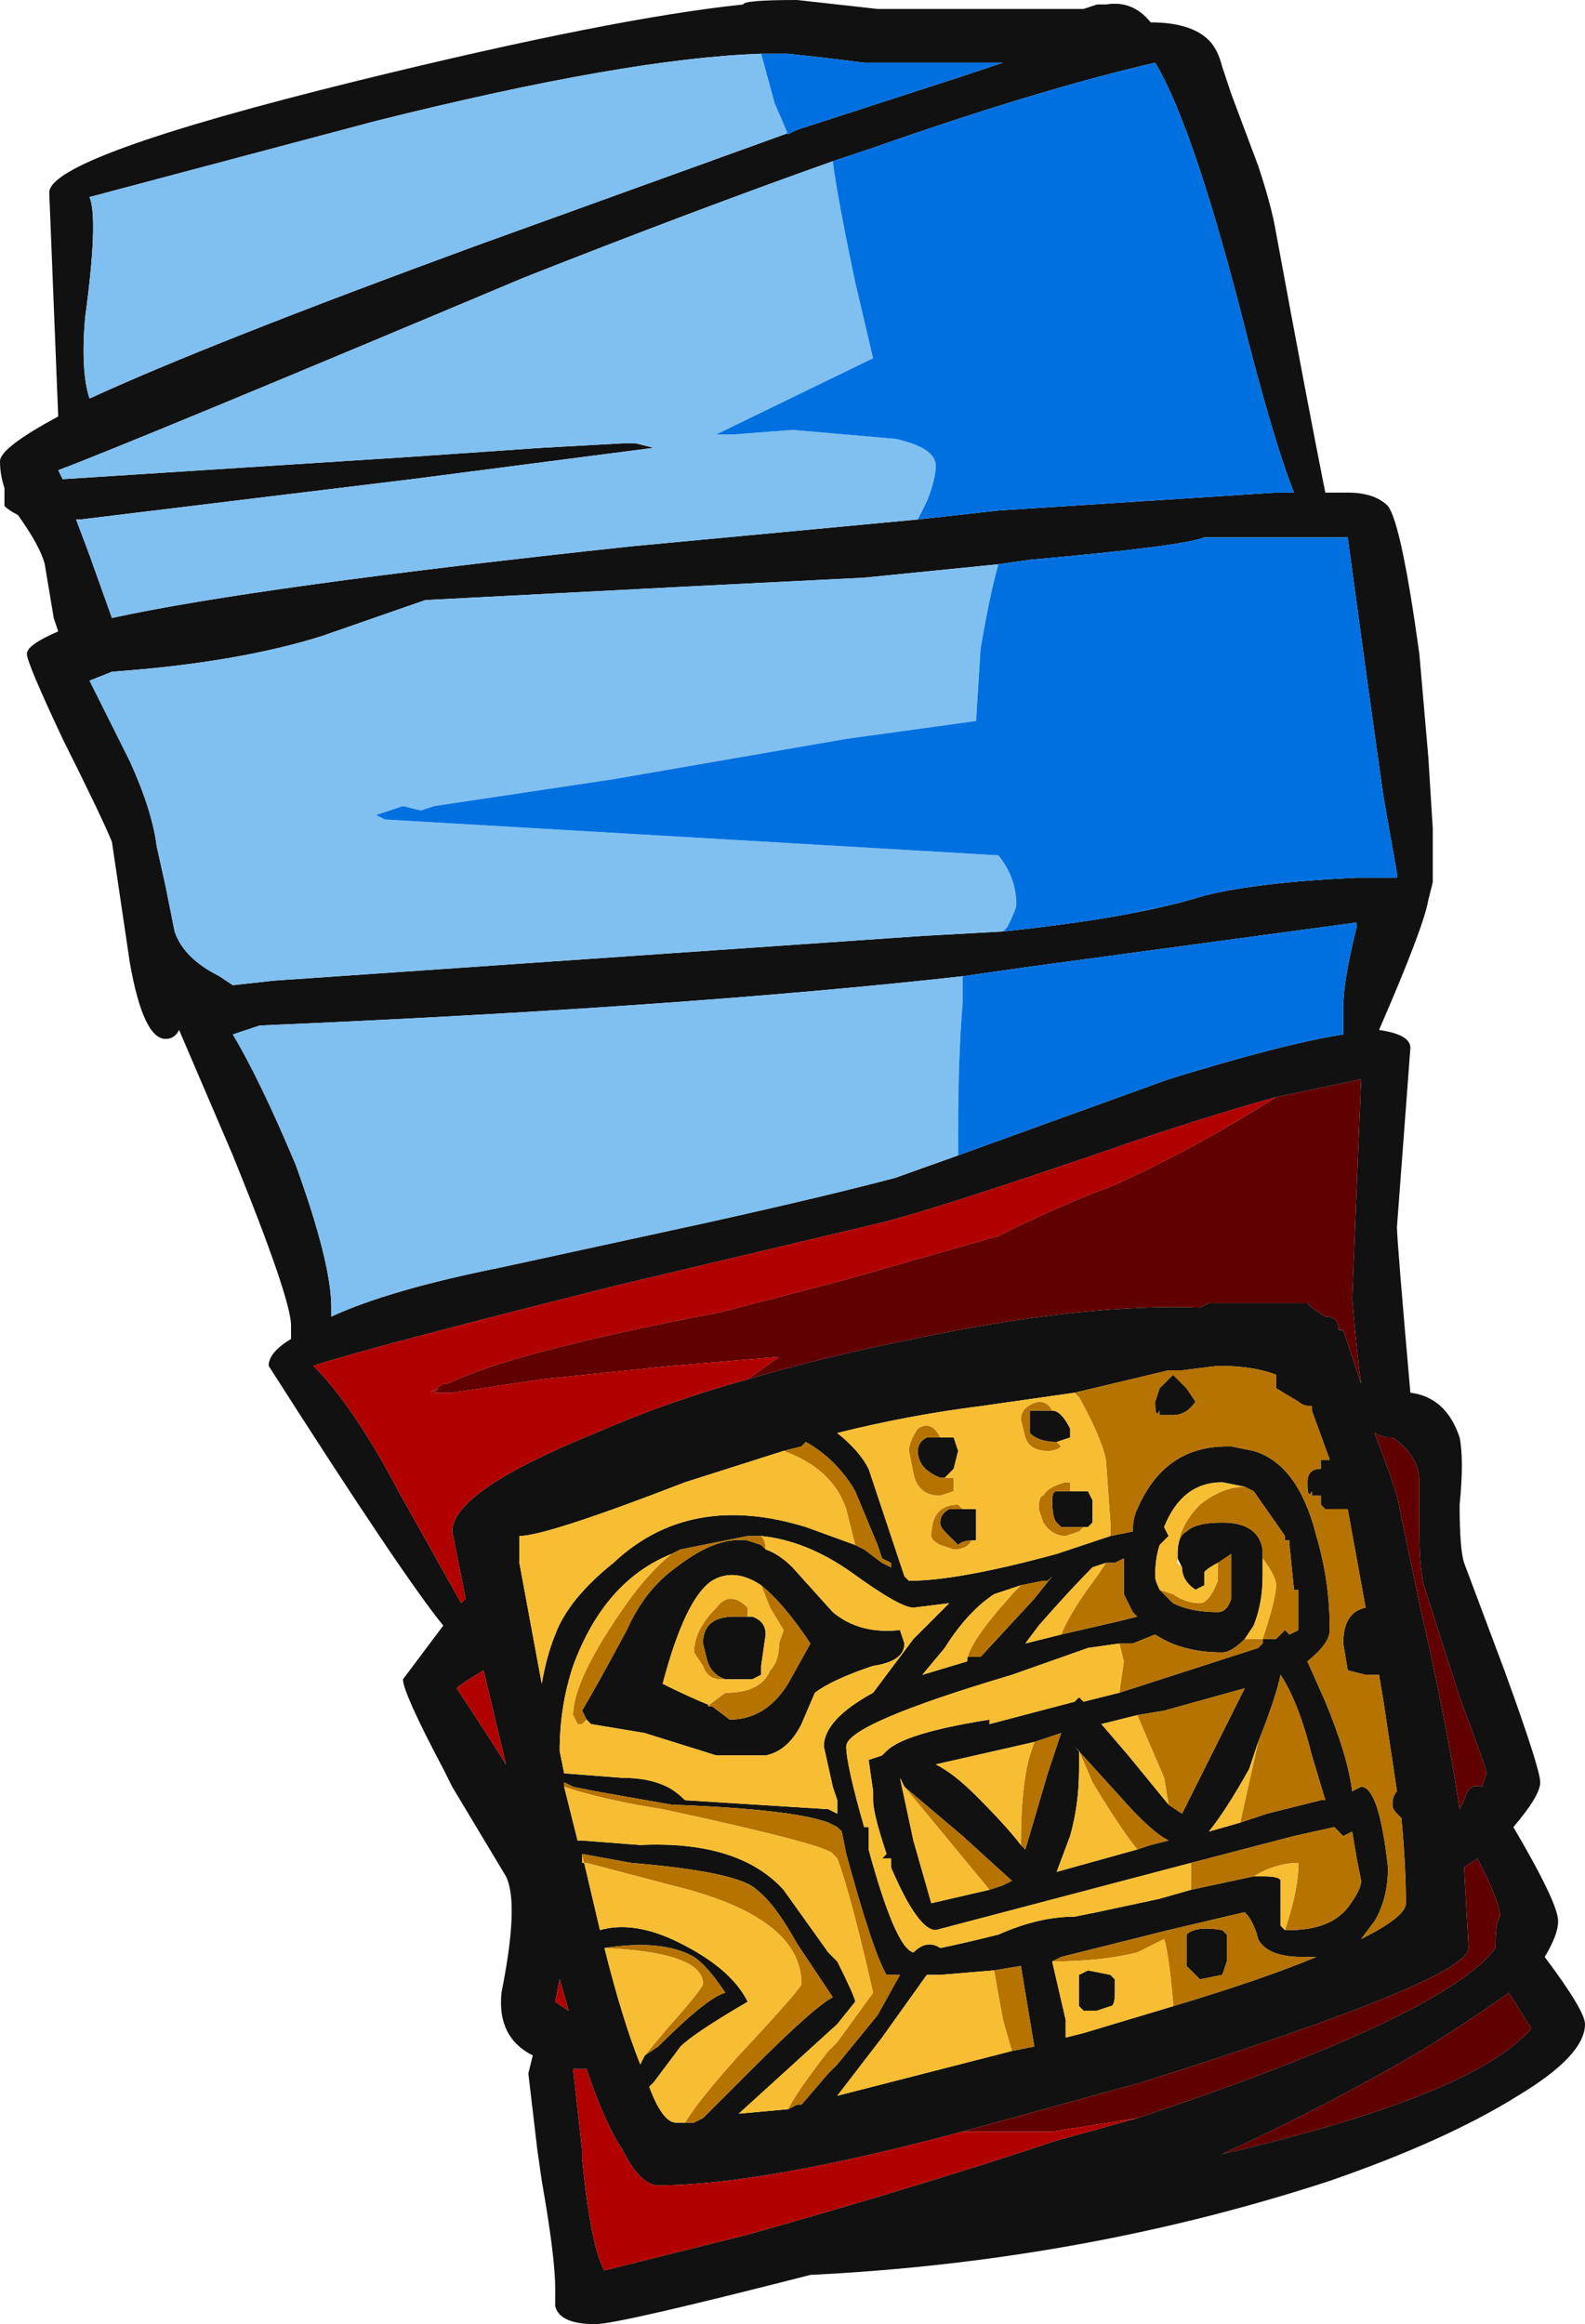 <?xml version="1.0" encoding="UTF-8" standalone="no"?>
<svg xmlns:ffdec="https://www.free-decompiler.com/flash" xmlns:xlink="http://www.w3.org/1999/xlink" ffdec:objectType="shape" height="25.95px" width="17.7px" xmlns="http://www.w3.org/2000/svg">
  <g transform="matrix(1.0, 0.0, 0.0, 1.0, 7.95, 12.2)">
    <path d="M6.1 -10.35 Q6.25 -9.9 6.3 -9.6 6.65 -7.7 6.85 -6.7 L7.1 -6.7 Q7.4 -6.7 7.55 -6.55 7.7 -6.35 7.9 -4.9 L8.0 -3.75 8.05 -2.95 8.05 -2.35 8.0 -2.15 Q7.95 -1.85 7.45 -0.7 7.8 -0.65 7.8 -0.5 L7.65 1.5 Q7.65 1.65 7.8 3.35 8.2 3.4 8.35 3.85 8.4 4.1 8.35 4.6 8.35 5.1 8.4 5.25 L8.85 6.45 Q9.25 7.55 9.25 7.7 9.25 7.85 8.95 8.2 9.45 9.05 9.45 9.25 9.45 9.4 9.3 9.65 9.75 10.25 9.75 10.4 9.75 10.75 9.0 11.2 8.2 11.7 6.9 12.15 4.15 13.05 1.1 13.2 -1.05 13.75 -1.3 13.75 -1.7 13.75 -1.75 13.55 L-1.75 13.35 Q-1.75 13.0 -1.9 12.15 L-1.95 11.8 -2.05 10.95 -2.0 10.75 Q-2.4 10.55 -2.35 10.05 -2.15 9.05 -2.3 8.75 L-2.9 7.75 -3.0 7.55 Q-3.45 6.7 -3.45 6.55 L-3.0 5.95 Q-3.45 5.4 -4.95 3.05 -4.95 2.9 -4.7 2.75 L-4.7 2.6 Q-4.7 2.3 -5.35 0.7 L-5.95 -0.7 Q-6.0 -0.6 -6.1 -0.6 -6.35 -0.6 -6.5 -1.45 L-6.7 -2.8 Q-6.8 -3.05 -7.25 -3.95 -7.65 -4.8 -7.65 -4.9 -7.65 -5.0 -7.3 -5.15 L-7.35 -5.3 -7.45 -5.9 Q-7.5 -6.1 -7.75 -6.45 -7.85 -6.5 -7.9 -6.55 L-7.9 -6.75 Q-7.95 -6.9 -7.95 -7.05 -7.95 -7.2 -7.3 -7.55 L-7.4 -10.05 Q-7.4 -10.45 -3.95 -11.3 -1.1 -12.0 0.35 -12.15 0.35 -12.2 0.95 -12.2 L1.85 -12.1 4.15 -12.1 4.3 -12.15 4.4 -12.15 Q4.7 -12.2 4.9 -11.95 5.35 -11.95 5.55 -11.75 5.65 -11.65 5.7 -11.45 L5.8 -11.15 6.1 -10.35 M0.95 -10.75 L2.8 -11.35 3.25 -11.5 1.7 -11.5 1.3 -11.55 0.85 -11.6 0.55 -11.6 Q-0.95 -11.55 -3.75 -10.85 L-6.95 -10.0 Q-6.85 -9.75 -7.0 -8.65 -7.05 -8.05 -6.95 -7.75 -5.65 -8.35 -2.65 -9.45 L0.95 -10.75 M2.3 -6.4 L3.2 -6.5 6.3 -6.7 6.5 -6.7 Q6.3 -7.2 6.0 -8.35 5.4 -10.75 4.95 -11.5 3.65 -11.2 1.8 -10.55 L1.35 -10.4 Q-0.2 -9.85 -2.1 -9.1 -6.5 -7.25 -7.3 -6.95 L-7.25 -6.85 -3.35 -7.1 -1.9 -7.2 -1.0 -7.25 -0.85 -7.25 -0.65 -7.2 -3.35 -6.85 -7.05 -6.4 -7.1 -6.4 -6.95 -6.0 -6.7 -5.3 Q-5.1 -5.65 -0.9 -6.1 L2.3 -6.4 M3.25 -1.8 Q4.7 -1.95 5.5 -2.2 6.1 -2.35 7.2 -2.4 L7.65 -2.4 7.65 -2.45 7.5 -3.3 Q7.35 -4.35 7.1 -6.2 L5.5 -6.2 Q5.25 -6.1 3.55 -5.95 L3.2 -5.9 1.7 -5.75 -0.3 -5.65 -3.2 -5.5 -4.35 -5.1 Q-5.3 -4.8 -6.7 -4.7 L-6.95 -4.6 -6.5 -3.7 Q-6.25 -3.15 -6.2 -2.75 L-6.1 -2.3 -6.0 -1.8 Q-5.9 -1.5 -5.5 -1.3 L-5.35 -1.2 -4.9 -1.25 2.35 -1.75 3.25 -1.8 M2.8 -1.3 Q-0.35 -0.95 -5.05 -0.75 L-5.35 -0.65 Q-5.05 -0.15 -4.65 0.8 -4.25 1.9 -4.25 2.4 L-4.25 2.5 Q-3.6 2.2 -2.35 1.95 L-0.05 1.45 Q1.3 1.15 2.05 0.95 L2.75 0.7 5.1 -0.15 Q6.4 -0.55 7.05 -0.65 7.05 -0.75 7.05 -0.95 7.05 -1.25 7.2 -1.85 L7.2 -1.9 3.5 -1.4 2.8 -1.3 M0.4 3.2 Q1.25 2.95 2.25 2.75 4.15 2.35 5.45 2.4 L5.55 2.35 6.65 2.35 6.7 2.4 6.85 2.5 Q7.0 2.5 7.0 2.65 L7.05 2.65 7.25 3.25 Q7.2 2.9 7.15 2.3 L7.25 -0.15 6.3 0.05 Q5.4 0.3 4.4 0.65 2.5 1.3 1.9 1.45 L-1.05 2.15 Q-3.85 2.85 -4.45 3.05 -4.0 3.5 -3.5 4.45 L-2.8 5.7 -2.75 5.65 -2.9 4.9 Q-2.9 4.45 -1.3 3.8 -0.5 3.45 0.4 3.2 M4.45 4.95 L4.7 4.9 Q4.7 4.75 4.75 4.65 5.05 3.95 5.75 3.95 L5.8 3.95 6.05 4.0 Q6.55 4.15 6.75 4.95 6.9 5.45 6.9 6.0 6.9 6.15 6.65 6.35 L6.85 6.8 Q7.1 7.4 7.15 7.8 L7.25 7.75 Q7.45 7.75 7.55 8.65 7.55 9.0 7.4 9.25 L7.25 9.45 Q7.75 9.2 7.75 9.05 7.75 8.65 7.7 8.1 L7.65 8.05 Q7.6 8.0 7.6 7.95 7.6 7.85 7.65 7.8 L7.5 6.8 7.45 6.5 7.3 6.5 7.1 6.45 7.05 6.15 Q7.05 5.8 7.3 5.75 L7.1 4.65 6.85 4.65 6.8 4.6 6.8 4.5 6.7 4.5 6.7 4.45 Q6.65 4.55 6.65 4.35 6.65 4.2 6.8 4.2 L6.8 4.1 6.9 4.1 6.7 3.55 6.7 3.5 Q6.6 3.5 6.55 3.45 L6.3 3.3 6.3 3.15 Q6.05 3.05 5.65 3.05 L5.25 3.1 5.1 3.1 4.05 3.35 3.0 3.5 Q2.2 3.6 1.4 3.8 1.65 4.0 1.75 4.2 L2.15 5.4 2.2 5.45 Q2.75 5.45 3.85 5.15 L4.45 4.95 M7.4 3.8 L7.55 4.2 7.65 4.5 7.9 5.7 Q8.2 7.0 8.35 8.0 L8.4 7.9 Q8.45 7.7 8.6 7.75 L8.65 7.6 Q8.65 7.55 8.35 6.75 L7.95 5.5 Q7.9 5.3 7.9 4.9 L7.9 4.35 Q7.9 4.05 7.6 3.85 L7.55 3.85 Q7.5 3.85 7.4 3.8 M4.55 6.7 L6.1 6.2 6.15 6.15 6.15 6.1 6.3 6.1 6.4 6.0 6.45 6.05 6.55 6.0 6.55 5.55 6.5 5.55 6.45 5.05 6.45 5.0 6.4 5.0 6.4 4.95 6.05 4.45 5.95 4.4 5.7 4.35 Q5.25 4.35 5.05 4.85 L5.1 4.95 5.0 5.05 Q4.95 5.2 4.95 5.4 4.95 5.45 5.0 5.55 L5.15 5.7 Q5.35 5.8 5.65 5.8 5.75 5.8 5.8 5.65 L5.8 5.15 5.65 5.25 Q5.55 5.3 5.5 5.35 L5.5 5.5 5.4 5.55 Q5.25 5.45 5.25 5.3 L5.2 5.2 5.2 5.15 Q5.2 4.95 5.3 4.9 5.4 4.8 5.7 4.8 6.1 4.8 6.15 5.1 L6.15 5.2 6.15 5.4 Q6.15 5.7 6.05 5.95 L5.95 6.1 Q5.8 6.25 5.7 6.25 5.25 6.25 4.95 6.05 L4.7 6.15 4.55 6.15 4.2 6.2 3.35 6.5 Q1.5 7.05 1.5 7.3 1.5 7.5 1.7 8.2 L1.75 8.2 1.75 8.45 Q2.05 9.55 2.25 9.6 2.4 9.45 2.55 9.55 2.8 9.5 3.2 9.4 3.65 9.2 4.05 9.2 L4.3 9.15 5.0 9.0 5.35 8.9 6.05 8.75 6.15 8.75 Q6.35 8.75 6.35 8.8 6.35 8.9 6.35 9.3 L6.4 9.35 6.45 9.35 Q6.9 9.35 7.1 9.1 7.25 8.9 7.25 8.8 L7.2 8.55 7.15 8.25 7.05 8.3 6.95 8.2 6.5 8.3 5.35 8.6 2.5 9.35 Q2.3 9.35 2.0 8.65 L2.0 8.55 1.9 8.55 1.95 8.5 Q1.8 8.05 1.8 7.9 L1.8 7.8 1.75 7.45 1.9 7.4 1.95 7.35 Q2.15 7.15 3.1 7.0 L3.1 7.05 4.05 6.8 4.1 6.75 4.15 6.8 4.55 6.7 M5.0 3.3 L5.15 3.15 5.3 3.3 5.4 3.45 Q5.3 3.6 5.15 3.6 L5.0 3.6 5.0 3.55 Q4.95 3.65 4.95 3.45 L5.0 3.3 M2.55 3.85 L2.7 3.85 2.75 4.0 2.7 4.2 2.6 4.3 2.55 4.3 Q2.3 4.2 2.3 4.0 2.3 3.9 2.4 3.85 L2.55 3.85 M1.6 5.05 L1.7 5.1 1.9 5.25 2.0 5.3 2.0 5.25 1.9 5.2 1.85 5.05 1.6 4.45 Q1.4 4.1 1.05 3.9 L1.0 3.95 0.8 4.0 -0.3 4.35 Q-1.85 4.95 -2.15 4.95 L-2.15 5.25 -1.9 6.6 Q-1.85 6.3 -1.75 6.05 -1.6 5.65 -1.1 5.25 -0.25 4.45 1.05 4.85 L1.6 5.05 M2.9 5.0 Q2.8 5.0 2.75 5.05 L2.6 4.9 Q2.55 4.85 2.55 4.8 2.55 4.7 2.65 4.65 L2.8 4.65 2.95 4.65 2.95 5.0 2.9 5.0 M0.55 4.95 L0.4 4.95 -0.35 5.1 -0.45 5.15 Q-1.2 5.45 -1.55 6.4 -1.7 6.85 -1.7 7.35 L-1.65 7.6 -1.0 7.65 Q-0.7 7.65 -0.5 7.75 -0.4 7.8 -0.3 7.9 L1.3 8.0 1.4 8.05 1.4 7.9 1.35 7.75 1.25 7.3 Q1.25 7.0 1.8 6.7 L2.25 6.1 2.65 5.7 2.25 5.75 Q2.1 5.75 1.55 5.35 1.05 5.0 0.55 4.95 M-1.4 7.0 L-1.45 6.9 Q-1.3 6.65 -0.95 6.0 -0.75 5.55 -0.4 5.3 0.05 4.95 0.4 5.0 L0.55 5.05 0.6 5.1 Q0.75 5.15 0.9 5.3 L1.35 5.8 Q1.65 6.05 2.1 6.0 L2.15 6.15 Q2.15 6.35 1.8 6.4 1.35 6.55 1.15 6.7 L1.0 7.05 Q0.85 7.35 0.6 7.4 L0.05 7.4 -0.75 7.15 -1.35 7.05 -1.4 7.0 M0.55 5.5 Q0.25 5.3 0.0 5.45 -0.3 5.65 -0.55 6.6 -0.25 6.75 0.0 6.85 L0.2 7.0 Q0.6 7.0 0.85 6.6 L1.1 6.15 Q0.8 5.7 0.55 5.5 M0.15 6.55 Q0.0 6.5 -0.05 6.35 L-0.1 6.15 Q-0.1 5.85 0.25 5.85 L0.4 5.85 0.45 5.85 Q0.6 5.9 0.6 6.05 L0.55 6.4 0.55 6.5 0.45 6.55 0.15 6.55 M3.45 5.5 L3.15 5.6 Q2.85 5.8 2.6 6.2 L2.35 6.5 2.85 6.35 2.85 6.3 3.0 6.3 3.6 5.65 3.8 5.4 3.75 5.45 3.7 5.45 3.45 5.5 M4.7 5.8 L4.6 5.6 4.6 5.2 4.5 5.25 4.4 5.25 4.25 5.3 Q4.0 5.55 3.65 5.95 L3.5 6.15 3.9 6.05 4.55 5.9 4.75 5.85 4.7 5.8 M3.8 3.55 Q3.9 3.55 4.0 3.75 L4.0 3.85 3.85 3.9 Q3.65 3.9 3.55 3.8 3.55 3.75 3.55 3.65 L3.55 3.55 3.8 3.55 M4.0 4.45 L4.2 4.45 4.25 4.55 4.25 4.8 4.2 4.85 4.15 4.85 3.9 4.85 3.85 4.8 Q3.8 4.75 3.8 4.55 3.8 4.45 3.85 4.45 L4.0 4.45 M4.75 6.95 L4.35 7.05 4.65 7.4 5.1 7.95 5.25 8.05 5.95 6.65 5.05 6.9 4.75 6.95 M4.75 8.45 L4.9 8.4 5.1 8.35 Q4.9 8.25 4.55 7.85 L4.05 7.3 4.1 7.35 4.1 7.55 Q4.1 7.95 4.0 8.3 L3.85 8.7 4.75 8.45 M3.45 8.4 L3.5 8.45 3.75 7.6 3.9 7.15 3.6 7.25 2.5 7.5 Q2.7 7.6 2.95 7.85 3.3 8.2 3.45 8.4 M3.4 8.8 L3.35 8.8 3.4 8.8 M3.1 8.9 L3.25 8.85 3.35 8.8 2.8 8.3 2.15 7.75 2.1 7.65 2.25 8.35 2.45 9.05 3.1 8.9 M5.15 10.2 Q6.15 9.9 6.75 9.65 L6.6 9.65 Q6.2 9.65 6.1 9.45 6.05 9.25 5.95 9.15 L5.1 9.35 3.9 9.65 3.8 9.7 3.95 10.35 3.95 10.55 4.15 10.5 5.15 10.2 M3.35 10.7 L3.6 10.65 3.45 9.75 3.15 9.8 2.55 9.85 2.4 9.85 1.9 10.55 1.4 11.2 3.35 10.7 M4.2 9.8 L4.45 9.85 4.5 9.9 4.5 10.05 Q4.5 10.2 4.45 10.2 L4.3 10.25 4.15 10.25 4.1 10.2 4.1 9.85 4.2 9.8 M5.3 9.4 Q5.4 9.3 5.7 9.35 L5.75 9.4 5.75 9.7 5.7 9.85 5.45 9.9 5.3 9.75 Q5.3 9.7 5.3 9.65 5.3 9.5 5.3 9.4 M0.85 11.35 L0.95 11.3 1.0 11.3 1.3 10.95 1.4 10.85 1.85 10.3 2.1 9.85 1.95 9.85 Q1.8 9.6 1.5 8.5 L1.45 8.25 1.4 8.2 1.3 8.15 Q0.9 8.0 -0.45 7.95 L-1.3 7.8 -1.55 7.75 -1.65 7.7 -1.65 7.75 -1.5 8.35 -1.45 8.35 -0.8 8.4 Q0.3 8.35 0.8 8.9 L1.3 9.6 1.4 9.7 Q1.6 10.1 1.6 10.15 L1.4 10.4 0.3 11.4 0.85 11.35 M-0.3 11.5 L-0.2 11.5 -0.1 11.45 0.45 10.9 Q1.15 10.2 1.35 10.1 L0.95 9.5 Q0.7 9.05 0.5 8.9 0.3 8.7 -0.9 8.6 L-1.45 8.5 -1.25 9.35 Q-0.9 9.25 -0.45 9.45 0.2 9.75 0.4 10.15 -0.2 10.5 -0.35 10.65 L-0.65 11.05 -0.7 11.1 Q-0.55 11.5 -0.4 11.5 L-0.3 11.5 M2.8 11.6 Q0.55 12.2 -0.6 12.2 -0.8 12.2 -1.0 11.8 -1.2 11.5 -1.4 10.9 L-1.55 10.9 -1.45 11.8 -1.45 11.9 Q-1.35 12.9 -1.2 13.15 L0.4 12.75 Q2.35 12.2 3.85 11.7 L4.75 11.45 Q8.2 10.3 8.75 9.55 8.75 9.25 8.8 9.2 8.8 9.05 8.6 8.65 L8.55 8.55 8.4 8.65 8.45 9.55 Q8.45 9.9 4.8 11.05 L2.8 11.6 M8.9 10.05 Q8.55 10.3 8.0 10.65 6.9 11.3 5.7 11.85 8.5 11.2 9.15 10.45 L8.9 10.05 M5.9 8.15 L6.2 8.05 6.8 7.9 6.85 7.9 6.7 7.4 Q6.55 6.8 6.35 6.5 6.3 6.75 6.1 7.25 L6.0 7.55 Q5.75 8.0 5.55 8.25 L5.9 8.15 M-2.85 6.65 Q-2.55 7.1 -2.3 7.5 L-2.55 6.45 Q-2.8 6.6 -2.85 6.65 M-1.6 10.25 L-1.7 9.9 -1.75 10.15 -1.6 10.25 M-0.75 10.75 L-0.6 10.65 Q-0.05 10.1 0.15 10.05 -0.05 9.75 -0.2 9.65 -0.55 9.45 -1.2 9.55 -1.0 10.35 -0.8 10.85 L-0.75 10.75" fill="#111111" fill-rule="evenodd" stroke="none"/>
    <path d="M6.3 0.05 L7.25 -0.15 7.15 2.3 Q7.2 2.9 7.25 3.25 L7.05 2.65 7.0 2.65 Q7.0 2.5 6.85 2.5 L6.7 2.4 6.65 2.35 5.55 2.35 5.45 2.4 Q4.15 2.35 2.25 2.75 1.25 2.95 0.4 3.2 L0.75 2.95 -0.45 3.05 -1.9 3.2 -2.9 3.35 -3.1 3.35 -3.05 3.3 -3.15 3.35 -3.0 3.25 -2.95 3.25 Q-2.25 2.9 0.1 2.45 L1.45 2.1 3.2 1.6 Q3.9 1.25 4.45 1.05 5.35 0.65 6.3 0.05 M7.4 3.8 Q7.5 3.85 7.55 3.85 L7.6 3.85 Q7.9 4.05 7.9 4.35 L7.9 4.9 Q7.9 5.3 7.95 5.5 L8.35 6.75 Q8.65 7.55 8.65 7.6 L8.6 7.75 Q8.45 7.7 8.4 7.9 L8.35 8.0 Q8.2 7.0 7.9 5.7 L7.65 4.5 7.55 4.2 7.4 3.8 M4.75 11.45 L3.8 11.6 2.8 11.6 4.8 11.05 Q8.45 9.9 8.45 9.55 L8.4 8.65 8.55 8.55 8.6 8.65 Q8.8 9.05 8.8 9.2 8.75 9.25 8.75 9.55 8.2 10.3 4.75 11.45 M8.9 10.05 L9.15 10.45 Q8.5 11.2 5.7 11.85 6.9 11.3 8.0 10.65 8.55 10.3 8.9 10.05" fill="#600000" fill-rule="evenodd" stroke="none"/>
    <path d="M0.4 3.2 Q-0.5 3.45 -1.3 3.8 -2.9 4.45 -2.9 4.9 L-2.75 5.65 -2.8 5.7 -3.5 4.45 Q-4.0 3.5 -4.45 3.05 -3.85 2.85 -1.05 2.15 L1.9 1.45 Q2.5 1.3 4.4 0.65 5.4 0.3 6.3 0.05 5.35 0.65 4.45 1.05 3.9 1.25 3.2 1.6 L1.45 2.1 0.1 2.45 Q-2.25 2.9 -2.95 3.25 L-3.0 3.25 -3.15 3.35 -3.05 3.3 -3.1 3.35 -2.9 3.35 -1.9 3.2 -0.45 3.05 0.75 2.95 0.4 3.2 M2.8 11.6 L3.8 11.6 4.75 11.45 3.85 11.7 Q2.35 12.2 0.4 12.75 L-1.2 13.15 Q-1.35 12.9 -1.45 11.9 L-1.45 11.8 -1.55 10.9 -1.4 10.9 Q-1.2 11.5 -1.0 11.8 -0.8 12.2 -0.6 12.2 0.55 12.2 2.8 11.6 M-1.6 10.25 L-1.75 10.15 -1.7 9.9 -1.6 10.25 M-2.85 6.65 Q-2.8 6.6 -2.55 6.45 L-2.3 7.5 Q-2.55 7.1 -2.85 6.65" fill="#b00000" fill-rule="evenodd" stroke="none"/>
    <path d="M0.55 -11.6 L0.7 -11.05 0.85 -10.7 0.95 -10.75 -2.65 -9.45 Q-5.65 -8.35 -6.95 -7.75 -7.05 -8.05 -7.0 -8.65 -6.85 -9.75 -6.95 -10.0 L-3.75 -10.85 Q-0.95 -11.55 0.55 -11.6 M1.35 -10.4 Q1.4 -10.0 1.6 -9.05 L1.8 -8.2 0.05 -7.35 0.25 -7.35 0.9 -7.4 2.05 -7.3 Q2.5 -7.2 2.5 -7.0 2.5 -6.85 2.4 -6.6 L2.3 -6.4 -0.9 -6.1 Q-5.1 -5.65 -6.7 -5.3 L-6.95 -6.0 -7.1 -6.4 -7.05 -6.4 -3.35 -6.85 -0.65 -7.2 -0.85 -7.25 -1.0 -7.25 -1.9 -7.2 -3.35 -7.1 -7.25 -6.85 -7.3 -6.95 Q-6.5 -7.25 -2.1 -9.1 -0.2 -9.85 1.35 -10.4 M3.2 -5.9 Q3.1 -5.55 3.0 -4.95 L2.95 -4.15 1.5 -3.95 -1.1 -3.5 -3.1 -3.2 -3.25 -3.15 -3.45 -3.2 -3.75 -3.1 -3.65 -3.05 3.2 -2.65 Q3.4 -2.4 3.4 -2.1 3.4 -2.05 3.3 -1.85 L3.25 -1.8 2.35 -1.75 -4.9 -1.25 -5.35 -1.2 -5.5 -1.3 Q-5.9 -1.5 -6.0 -1.8 L-6.1 -2.3 -6.2 -2.75 Q-6.25 -3.15 -6.5 -3.7 L-6.95 -4.6 -6.7 -4.7 Q-5.3 -4.8 -4.35 -5.1 L-3.2 -5.5 -0.3 -5.65 1.7 -5.75 3.2 -5.9 M2.8 -1.3 L2.8 -1.0 Q2.75 -0.4 2.75 0.4 L2.75 0.7 2.05 0.95 Q1.3 1.15 -0.05 1.45 L-2.35 1.95 Q-3.6 2.2 -4.25 2.5 L-4.25 2.4 Q-4.25 1.9 -4.65 0.8 -5.05 -0.15 -5.35 -0.65 L-5.05 -0.75 Q-0.35 -0.95 2.8 -1.3" fill="#80c0f0" fill-rule="evenodd" stroke="none"/>
    <path d="M0.55 -11.6 L0.85 -11.6 1.3 -11.55 1.7 -11.5 3.25 -11.5 2.8 -11.35 0.95 -10.75 0.85 -10.7 0.7 -11.05 0.55 -11.6 M2.3 -6.4 L2.4 -6.6 Q2.5 -6.85 2.5 -7.0 2.5 -7.2 2.05 -7.3 L0.9 -7.4 0.25 -7.35 0.05 -7.35 1.8 -8.2 1.6 -9.05 Q1.4 -10.0 1.35 -10.4 L1.8 -10.55 Q3.65 -11.2 4.95 -11.5 5.4 -10.75 6.0 -8.35 6.3 -7.2 6.5 -6.7 L6.3 -6.7 3.2 -6.5 2.3 -6.4 M3.2 -5.9 L3.55 -5.95 Q5.25 -6.1 5.5 -6.2 L7.1 -6.2 Q7.35 -4.35 7.5 -3.3 L7.65 -2.45 7.65 -2.4 7.2 -2.4 Q6.1 -2.35 5.5 -2.2 4.7 -1.95 3.25 -1.8 L3.3 -1.85 Q3.4 -2.05 3.4 -2.1 3.4 -2.4 3.2 -2.65 L-3.65 -3.05 -3.75 -3.1 -3.45 -3.2 -3.25 -3.15 -3.1 -3.2 -1.1 -3.5 1.5 -3.95 2.95 -4.15 3.0 -4.95 Q3.1 -5.55 3.2 -5.9 M2.75 0.7 L2.75 0.4 Q2.75 -0.4 2.8 -1.0 L2.8 -1.3 3.5 -1.4 7.2 -1.9 7.2 -1.85 Q7.05 -1.25 7.05 -0.95 7.05 -0.75 7.05 -0.65 6.4 -0.55 5.1 -0.15 L2.75 0.7 M4.05 -3.4 L4.05 -3.4" fill="#0070e0" fill-rule="evenodd" stroke="none"/>
    <path d="M4.05 3.35 L5.1 3.1 5.25 3.1 5.65 3.05 Q6.05 3.05 6.3 3.15 L6.3 3.3 6.55 3.45 Q6.6 3.5 6.7 3.5 L6.7 3.55 6.9 4.1 6.8 4.1 6.8 4.2 Q6.65 4.2 6.65 4.35 6.65 4.55 6.7 4.45 L6.7 4.5 6.8 4.5 6.8 4.6 6.85 4.65 7.1 4.65 7.3 5.75 Q7.05 5.8 7.05 6.15 L7.1 6.45 7.3 6.5 7.45 6.5 7.5 6.8 7.65 7.8 Q7.6 7.85 7.6 7.95 7.6 8.0 7.65 8.05 L7.7 8.1 Q7.75 8.65 7.75 9.05 7.75 9.2 7.25 9.45 L7.4 9.25 Q7.55 9.0 7.55 8.65 7.45 7.75 7.25 7.75 L7.15 7.8 Q7.1 7.4 6.85 6.8 L6.65 6.35 Q6.9 6.15 6.9 6.0 6.9 5.45 6.75 4.95 6.55 4.15 6.05 4.0 L5.8 3.95 5.75 3.95 Q5.05 3.95 4.75 4.65 4.7 4.75 4.7 4.9 L4.45 4.95 4.45 4.8 4.4 4.1 Q4.35 3.85 4.1 3.4 L4.05 3.35 M5.95 4.4 L6.05 4.45 6.4 4.95 6.4 5.0 6.45 5.0 6.45 5.05 6.5 5.55 6.55 5.55 6.55 6.0 6.45 6.05 6.4 6.0 6.3 6.1 6.15 6.1 6.15 6.15 6.1 6.2 4.55 6.7 4.6 6.35 4.55 6.15 4.7 6.15 4.95 6.05 Q5.25 6.25 5.7 6.25 5.8 6.25 5.95 6.1 L6.15 6.1 Q6.3 5.65 6.3 5.5 6.3 5.4 6.15 5.2 L6.15 5.1 Q6.1 4.8 5.7 4.8 5.4 4.8 5.3 4.9 5.2 4.95 5.2 5.15 5.2 4.85 5.45 4.6 5.7 4.4 5.95 4.4 M5.35 8.6 L6.5 8.3 6.95 8.2 7.05 8.3 7.15 8.25 7.2 8.55 7.25 8.8 Q7.25 8.9 7.1 9.1 6.9 9.35 6.45 9.35 L6.4 9.35 Q6.55 8.9 6.55 8.6 6.3 8.6 6.05 8.75 L5.35 8.9 5.35 8.6 M5.65 5.25 L5.8 5.15 5.8 5.65 Q5.75 5.8 5.65 5.8 5.35 5.8 5.15 5.7 L5.0 5.55 5.15 5.6 Q5.3 5.7 5.45 5.7 5.55 5.7 5.65 5.45 L5.65 5.25 M5.0 3.3 L4.95 3.45 Q4.95 3.65 5.0 3.55 L5.0 3.6 5.15 3.6 Q5.3 3.6 5.4 3.45 L5.3 3.3 5.15 3.15 5.0 3.3 M2.6 4.3 L2.7 4.3 2.7 4.45 2.55 4.5 Q2.3 4.5 2.25 4.25 L2.2 4.0 Q2.2 3.9 2.3 3.75 2.45 3.65 2.55 3.85 L2.4 3.85 Q2.3 3.9 2.3 4.0 2.3 4.2 2.55 4.3 L2.6 4.3 M1.9 5.25 L1.7 5.1 1.6 5.05 1.5 4.65 Q1.35 4.2 0.8 4.0 L1.0 3.95 1.05 3.9 Q1.4 4.1 1.6 4.45 L1.85 5.05 1.9 5.2 2.0 5.25 2.0 5.3 1.9 5.25 M2.8 4.65 L2.65 4.65 Q2.55 4.7 2.55 4.8 2.55 4.85 2.6 4.9 L2.75 5.05 Q2.8 5.0 2.9 5.0 2.85 5.1 2.7 5.1 L2.55 5.05 Q2.45 5.0 2.45 4.95 2.45 4.6 2.75 4.6 L2.8 4.65 M0.55 4.95 Q0.6 5.0 0.6 5.1 L0.55 5.05 0.4 5.0 Q0.05 4.95 -0.4 5.3 -0.75 5.55 -0.95 6.0 -1.3 6.65 -1.45 6.9 L-1.4 7.0 -1.45 7.05 -1.5 7.05 -1.55 6.95 Q-1.55 6.55 -0.95 5.7 -0.7 5.35 -0.45 5.15 L-0.35 5.1 0.4 4.95 0.55 4.95 M0.0 6.85 L-0.05 6.85 0.15 6.7 Q0.55 6.7 0.65 6.45 0.75 6.35 0.75 6.15 L0.8 6.0 0.65 5.75 0.55 5.5 Q0.8 5.7 1.1 6.15 L0.85 6.6 Q0.6 7.0 0.2 7.0 L0.0 6.85 M0.4 5.85 L0.25 5.85 Q-0.1 5.85 -0.1 6.15 L-0.05 6.35 Q0.0 6.5 0.15 6.55 L0.1 6.55 Q-0.05 6.55 -0.1 6.4 L-0.2 6.25 Q-0.2 6.0 0.05 5.75 0.2 5.55 0.4 5.75 L0.4 5.85 M2.85 6.35 Q2.85 6.15 3.4 5.55 L3.45 5.5 3.7 5.45 3.75 5.45 3.8 5.4 3.6 5.65 3.0 6.3 2.85 6.3 2.85 6.35 M4.4 5.25 L4.5 5.25 4.6 5.2 4.6 5.6 4.7 5.8 4.75 5.85 4.55 5.9 3.9 6.05 Q4.0 5.8 4.3 5.4 L4.4 5.25 M3.85 3.9 L3.9 3.95 Q3.85 4.0 3.75 4.0 3.55 4.0 3.5 3.85 L3.45 3.65 Q3.45 3.5 3.65 3.45 3.75 3.45 3.8 3.55 L3.55 3.55 3.55 3.65 Q3.55 3.75 3.55 3.8 3.65 3.9 3.85 3.9 M4.15 4.85 L4.1 4.9 3.95 4.95 Q3.8 4.95 3.7 4.8 L3.65 4.65 Q3.65 4.5 3.7 4.5 3.75 4.4 3.95 4.35 L4.0 4.35 4.0 4.45 3.85 4.45 Q3.8 4.45 3.8 4.55 3.8 4.75 3.85 4.8 L3.9 4.85 4.15 4.85 M5.1 7.95 L5.05 7.65 4.75 6.95 5.05 6.9 5.95 6.65 5.25 8.05 5.1 7.95 M4.1 7.35 L4.05 7.3 4.55 7.85 Q4.9 8.25 5.1 8.35 L4.9 8.4 4.75 8.45 Q4.55 8.2 4.25 7.7 L4.1 7.35 M3.6 7.25 L3.9 7.15 3.75 7.6 3.5 8.45 3.45 8.4 Q3.45 7.75 3.55 7.4 L3.6 7.25 M3.35 8.8 L3.4 8.8 3.35 8.8 3.25 8.85 3.1 8.9 2.15 7.75 2.8 8.3 3.35 8.8 M3.8 9.7 L3.9 9.65 5.1 9.35 5.95 9.15 Q6.05 9.25 6.1 9.45 6.2 9.65 6.6 9.65 L6.75 9.65 Q6.15 9.9 5.15 10.2 L5.15 10.15 Q5.1 9.6 5.05 9.45 L4.75 9.6 Q4.35 9.7 3.8 9.7 M3.15 9.8 L3.45 9.75 3.6 10.65 3.35 10.7 3.25 10.35 3.15 9.8 M-1.65 7.75 L-1.65 7.7 -1.55 7.75 -1.3 7.8 -0.45 7.95 Q0.9 8.0 1.3 8.15 L1.4 8.2 1.45 8.25 1.5 8.5 Q1.8 9.6 1.95 9.85 L2.1 9.85 1.85 10.3 1.4 10.85 1.3 10.95 1.0 11.3 0.95 11.3 0.85 11.35 Q0.95 11.15 1.3 10.7 L1.4 10.6 1.8 10.05 Q1.55 8.95 1.4 8.55 L1.35 8.5 Q1.3 8.4 -0.55 8.0 -1.2 7.9 -1.65 7.75 M5.3 9.4 Q5.3 9.5 5.3 9.65 5.3 9.7 5.3 9.75 L5.45 9.9 5.7 9.85 5.75 9.7 5.75 9.4 5.7 9.35 Q5.4 9.3 5.3 9.4 M-1.45 8.5 L-0.9 8.6 Q0.3 8.7 0.5 8.9 0.7 9.05 0.95 9.5 L1.35 10.1 Q1.15 10.2 0.45 10.9 L-0.1 11.45 -0.2 11.5 -0.3 11.5 Q-0.15 11.25 0.3 10.75 1.0 10.0 1.0 9.95 1.0 9.2 -0.45 8.85 L-1.4 8.6 -1.45 8.6 -1.45 8.5 M6.1 7.25 Q6.3 6.75 6.35 6.5 6.55 6.8 6.7 7.4 L6.85 7.9 6.8 7.9 6.2 8.05 5.9 8.15 6.1 7.25 M-0.75 10.75 L-0.5 10.45 Q-0.1 10.0 -0.1 9.95 -0.1 9.6 -1.2 9.55 -0.55 9.45 -0.2 9.65 -0.05 9.75 0.15 10.05 -0.05 10.1 -0.6 10.65 L-0.75 10.75" fill="#b67300" fill-rule="evenodd" stroke="none"/>
    <path d="M4.05 3.35 L4.1 3.4 Q4.35 3.85 4.4 4.1 L4.45 4.8 4.45 4.95 3.85 5.15 Q2.75 5.45 2.2 5.45 L2.15 5.4 1.75 4.2 Q1.65 4.0 1.4 3.8 2.2 3.6 3.0 3.5 L4.05 3.35 M4.55 6.7 L4.15 6.8 4.1 6.75 4.05 6.8 3.1 7.05 3.1 7.0 Q2.15 7.15 1.95 7.35 L1.9 7.4 1.75 7.45 1.8 7.8 1.8 7.9 Q1.8 8.05 1.95 8.5 L1.9 8.55 2.0 8.55 2.0 8.65 Q2.3 9.35 2.5 9.35 L5.35 8.6 5.35 8.9 5.0 9.0 4.3 9.15 4.05 9.2 Q3.65 9.2 3.2 9.4 2.8 9.5 2.55 9.55 2.4 9.45 2.25 9.6 2.05 9.55 1.75 8.45 L1.75 8.2 1.7 8.2 Q1.5 7.5 1.5 7.3 1.5 7.05 3.35 6.5 L4.2 6.2 4.55 6.15 4.6 6.35 4.55 6.7 M6.4 9.35 L6.35 9.3 Q6.35 8.9 6.35 8.8 6.35 8.75 6.15 8.75 L6.05 8.75 Q6.3 8.6 6.55 8.6 6.55 8.9 6.4 9.35 M5.95 6.1 L6.05 5.95 Q6.15 5.7 6.15 5.4 L6.15 5.2 Q6.3 5.4 6.3 5.5 6.3 5.65 6.15 6.1 L5.95 6.1 M5.2 5.15 L5.2 5.2 5.2 5.25 5.25 5.3 Q5.25 5.45 5.4 5.55 L5.5 5.5 5.5 5.35 Q5.55 5.3 5.65 5.25 L5.65 5.45 Q5.55 5.7 5.45 5.7 5.3 5.7 5.15 5.6 L5.0 5.55 Q4.95 5.45 4.95 5.4 4.95 5.2 5.0 5.05 L5.1 4.95 5.05 4.85 Q5.25 4.35 5.7 4.35 L5.95 4.4 Q5.7 4.4 5.45 4.6 5.2 4.85 5.2 5.15 M2.6 4.3 L2.7 4.2 2.75 4.0 2.7 3.85 2.55 3.85 Q2.45 3.65 2.3 3.75 2.2 3.9 2.2 4.0 L2.25 4.25 Q2.3 4.5 2.55 4.5 L2.7 4.45 2.7 4.3 2.6 4.3 M0.8 4.0 Q1.35 4.2 1.5 4.65 L1.6 5.05 1.05 4.85 Q-0.25 4.45 -1.1 5.25 -1.6 5.65 -1.75 6.05 -1.85 6.3 -1.9 6.6 L-2.15 5.25 -2.15 4.95 Q-1.85 4.95 -0.3 4.35 L0.8 4.0 M2.8 4.65 L2.75 4.6 Q2.45 4.6 2.45 4.95 2.45 5.0 2.55 5.05 L2.7 5.1 Q2.85 5.1 2.9 5.0 L2.95 5.0 2.95 4.65 2.8 4.65 M0.6 5.1 Q0.6 5.0 0.55 4.95 1.05 5.0 1.55 5.35 2.1 5.75 2.25 5.75 L2.65 5.7 2.25 6.1 1.8 6.7 Q1.25 7.0 1.25 7.3 L1.35 7.75 1.4 7.9 1.4 8.05 1.3 8.0 -0.3 7.9 Q-0.4 7.8 -0.5 7.75 -0.7 7.65 -1.0 7.65 L-1.65 7.6 -1.7 7.35 Q-1.7 6.85 -1.55 6.4 -1.2 5.45 -0.45 5.15 -0.7 5.35 -0.95 5.7 -1.55 6.55 -1.55 6.95 L-1.5 7.05 -1.45 7.05 -1.4 7.0 -1.35 7.05 -0.75 7.15 0.05 7.4 0.6 7.4 Q0.85 7.35 1.0 7.05 L1.15 6.7 Q1.35 6.55 1.8 6.4 2.15 6.35 2.15 6.15 L2.1 6.0 Q1.65 6.05 1.35 5.8 L0.9 5.3 Q0.75 5.15 0.6 5.1 M0.55 5.5 L0.65 5.75 0.8 6.0 0.75 6.15 Q0.75 6.35 0.65 6.45 0.55 6.7 0.15 6.7 L-0.05 6.85 0.0 6.85 Q-0.25 6.75 -0.55 6.6 -0.3 5.65 0.0 5.45 0.25 5.3 0.55 5.5 M0.4 5.85 L0.4 5.75 Q0.2 5.55 0.05 5.75 -0.2 6.0 -0.2 6.25 L-0.1 6.4 Q-0.05 6.55 0.1 6.55 L0.15 6.55 0.45 6.55 0.55 6.5 0.55 6.4 0.6 6.05 Q0.6 5.9 0.45 5.85 L0.4 5.85 M2.85 6.35 L2.35 6.5 2.6 6.2 Q2.85 5.8 3.15 5.6 L3.45 5.5 3.4 5.55 Q2.85 6.15 2.85 6.35 M4.4 5.25 L4.3 5.4 Q4.0 5.8 3.9 6.05 L3.5 6.15 3.65 5.95 Q4.0 5.55 4.25 5.3 L4.4 5.25 M3.85 3.9 L4.0 3.85 4.0 3.75 Q3.9 3.55 3.8 3.55 3.75 3.45 3.65 3.45 3.45 3.5 3.45 3.65 L3.5 3.85 Q3.55 4.0 3.75 4.0 3.85 4.0 3.9 3.95 L3.85 3.9 M4.0 4.45 L4.0 4.35 3.95 4.35 Q3.75 4.4 3.7 4.5 3.65 4.5 3.65 4.65 L3.7 4.8 Q3.8 4.95 3.95 4.95 L4.1 4.9 4.15 4.85 4.2 4.85 4.25 4.8 4.25 4.55 4.2 4.45 4.0 4.45 M5.1 7.95 L4.65 7.4 4.35 7.05 4.75 6.95 5.05 7.65 5.1 7.95 M4.1 7.35 L4.25 7.7 Q4.55 8.2 4.75 8.45 L3.85 8.7 4.0 8.3 Q4.1 7.95 4.1 7.55 L4.1 7.35 M3.6 7.25 L3.55 7.4 Q3.45 7.75 3.45 8.4 3.3 8.2 2.95 7.85 2.7 7.6 2.5 7.5 L3.6 7.25 M3.1 8.9 L2.45 9.05 2.25 8.35 2.1 7.65 2.15 7.75 3.1 8.9 M3.8 9.7 Q4.35 9.7 4.75 9.6 L5.05 9.45 Q5.1 9.6 5.15 10.15 L5.15 10.2 4.15 10.5 3.95 10.55 3.95 10.35 3.8 9.7 M3.15 9.8 L3.25 10.35 3.35 10.7 1.4 11.2 1.9 10.55 2.4 9.85 2.55 9.85 3.15 9.8 M4.2 9.8 L4.1 9.85 4.1 10.2 4.15 10.25 4.3 10.25 4.45 10.2 Q4.5 10.2 4.5 10.05 L4.5 9.9 4.45 9.85 4.2 9.8 M-1.65 7.75 Q-1.2 7.9 -0.55 8.0 1.3 8.4 1.35 8.5 L1.4 8.55 Q1.55 8.95 1.8 10.05 L1.4 10.6 1.3 10.7 Q0.95 11.15 0.85 11.35 L0.3 11.4 1.4 10.4 1.6 10.15 Q1.6 10.1 1.4 9.7 L1.3 9.6 0.8 8.9 Q0.3 8.35 -0.8 8.4 L-1.45 8.35 -1.5 8.35 -1.65 7.75 M-1.45 8.5 L-1.45 8.6 -1.4 8.6 -0.45 8.85 Q1.0 9.2 1.0 9.95 1.0 10.0 0.3 10.75 -0.15 11.25 -0.3 11.5 L-0.4 11.5 Q-0.55 11.5 -0.7 11.1 L-0.65 11.05 -0.35 10.65 Q-0.2 10.5 0.4 10.15 0.2 9.75 -0.45 9.45 -0.9 9.25 -1.25 9.35 L-1.45 8.5 M6.1 7.25 L5.9 8.15 5.55 8.25 Q5.75 8.0 6.0 7.55 L6.1 7.25 M-1.2 9.55 Q-0.1 9.6 -0.1 9.95 -0.1 10.0 -0.5 10.45 L-0.75 10.75 -0.8 10.85 Q-1.0 10.35 -1.2 9.55" fill="#f7be33" fill-rule="evenodd" stroke="none"/>
  </g>
</svg>
